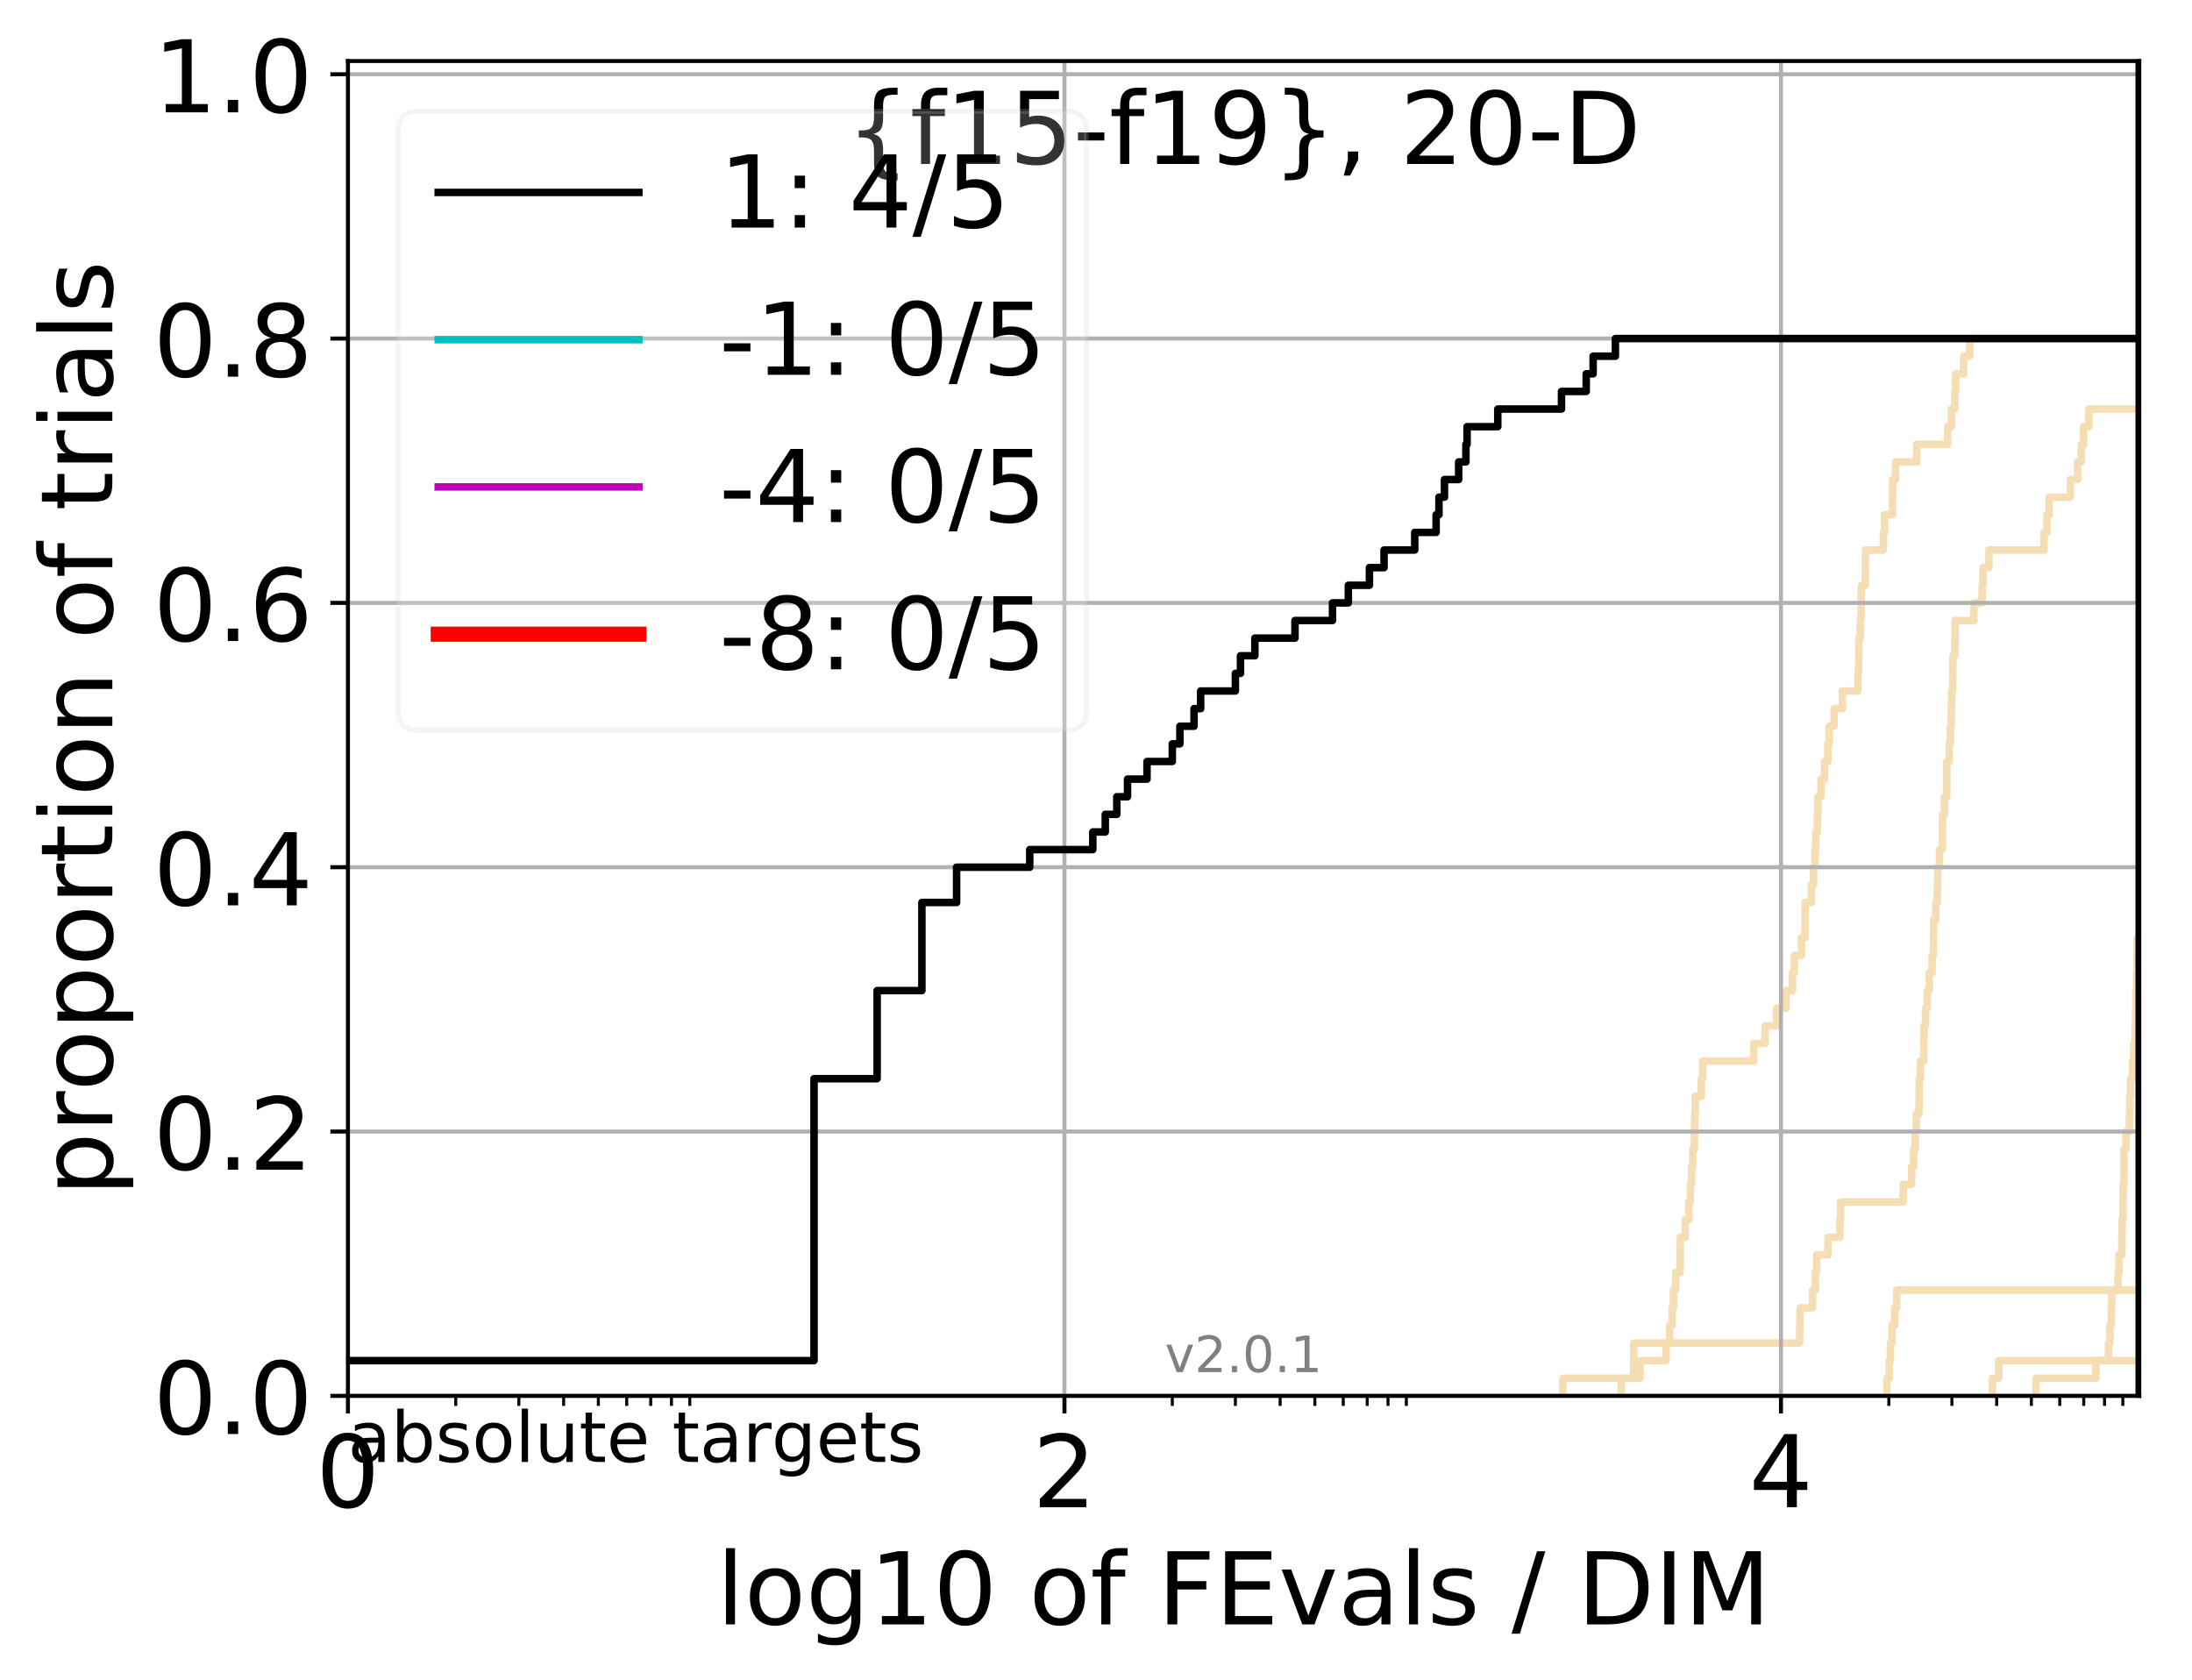 <?xml version="1.0" encoding="utf-8" standalone="no"?>
<!DOCTYPE svg PUBLIC "-//W3C//DTD SVG 1.1//EN"
  "http://www.w3.org/Graphics/SVG/1.1/DTD/svg11.dtd">
<!-- Created with matplotlib (http://matplotlib.org/) -->
<svg height="335pt" version="1.1" viewBox="0 0 437 335" width="437pt" xmlns="http://www.w3.org/2000/svg" xmlns:xlink="http://www.w3.org/1999/xlink">
 <defs>
  <style type="text/css">
*{stroke-linecap:butt;stroke-linejoin:round;}
  </style>
 </defs>
 <g id="figure_1">
  <g id="patch_1">
   <path d="M 0 335.188 
L 437.183 335.188 
L 437.183 0 
L 0 0 
z
" style="fill:#ffffff;"/>
  </g>
  <g id="axes_1">
   <g id="patch_2">
    <path d="M 69.362 278.276 
L 426.483 278.276 
L 426.483 12.164 
L 69.362 12.164 
z
" style="fill:#ffffff;"/>
   </g>
   <g id="line2d_1"/>
   <g id="line2d_2"/>
   <g id="line2d_3"/>
   <g id="line2d_4"/>
   <g id="line2d_5"/>
   <g id="line2d_6"/>
   <g id="line2d_7"/>
   <g id="line2d_8"/>
   <g id="line2d_9">
    <path clip-path="url(#p3aee6959fc)" d="M 311.565 278.276 
L 311.565 274.763 
L 326.975 274.763 
L 326.975 271.25 
L 332.164 271.25 
L 332.164 267.737 
L 332.86 267.737 
L 332.86 264.224 
L 333.361 264.224 
L 333.361 260.711 
L 333.616 260.711 
L 333.616 257.197 
L 334.063 257.197 
L 334.063 253.684 
L 334.96 253.684 
L 334.998 246.658 
L 335.956 246.658 
L 335.956 243.145 
L 336.702 243.145 
L 336.702 239.632 
L 336.98 239.632 
L 336.98 236.119 
L 337.221 236.119 
L 337.221 232.606 
L 337.468 232.606 
L 337.468 229.093 
L 337.803 229.093 
L 337.847 222.067 
L 337.962 222.067 
L 337.962 218.554 
L 339.172 218.554 
L 339.172 215.041 
L 339.435 215.041 
L 339.435 211.528 
L 349.64 211.528 
L 349.64 208.015 
L 351.879 208.015 
L 351.879 204.502 
L 354.187 204.502 
L 354.187 200.989 
L 356.033 200.989 
L 356.033 197.476 
L 357.339 197.476 
L 357.339 193.963 
L 357.728 193.963 
L 357.728 190.45 
L 359.136 190.45 
L 359.136 186.937 
L 359.854 186.937 
L 359.87 179.911 
L 361.104 179.911 
L 361.104 176.398 
L 361.539 176.398 
L 361.539 172.885 
L 361.861 172.885 
L 361.861 169.372 
L 361.995 169.372 
L 361.995 165.859 
L 362.308 165.859 
L 362.308 162.346 
L 362.425 162.346 
L 362.425 158.833 
L 363.043 158.833 
L 363.043 155.32 
L 363.728 155.32 
L 363.728 151.807 
L 364.396 151.807 
L 364.396 148.294 
L 364.683 148.294 
L 364.683 144.781 
L 365.642 144.781 
L 365.642 141.268 
L 367.288 141.268 
L 367.288 137.754 
L 370.39 137.754 
L 370.39 134.241 
L 370.523 134.241 
L 370.592 127.215 
L 370.861 127.215 
L 370.861 123.702 
L 371.005 123.702 
L 371.09 116.676 
L 371.882 116.676 
L 371.901 109.65 
L 375.47 109.65 
L 375.47 106.137 
L 375.712 106.137 
L 375.712 102.624 
L 377.264 102.624 
L 377.333 95.598 
L 377.886 95.598 
L 377.886 92.085 
L 382.144 92.085 
L 382.144 88.572 
L 388.263 88.572 
L 388.263 85.059 
L 389.039 85.059 
L 389.039 81.546 
L 389.703 81.546 
L 389.703 78.033 
L 389.872 78.033 
L 389.872 74.52 
L 391.468 74.52 
L 391.468 71.007 
L 392.695 71.007 
L 392.695 67.494 
L 438.183 67.494 
L 438.183 67.494 
" style="fill:none;stroke:#f5deb3;stroke-linecap:square;stroke-width:1.5;"/>
   </g>
   <g id="line2d_10"/>
   <g id="line2d_11"/>
   <g id="line2d_12"/>
   <g id="line2d_13"/>
   <g id="line2d_14"/>
   <g id="line2d_15"/>
   <g id="line2d_16"/>
   <g id="line2d_17"/>
   <g id="line2d_18"/>
   <g id="line2d_19"/>
   <g id="line2d_20"/>
   <g id="line2d_21"/>
   <g id="line2d_22"/>
   <g id="line2d_23"/>
   <g id="line2d_24">
    <path clip-path="url(#p3aee6959fc)" d="M 323.195 278.276 
L 323.195 274.763 
L 325.674 274.763 
L 325.706 267.737 
L 358.754 267.737 
L 358.859 260.711 
L 361.351 260.711 
L 361.351 257.197 
L 361.91 257.197 
L 361.91 253.684 
L 362.177 253.684 
L 362.177 250.171 
L 364.422 250.171 
L 364.422 246.658 
L 366.807 246.658 
L 366.807 243.145 
L 366.951 243.145 
L 366.951 239.632 
L 379.441 239.632 
L 379.441 236.119 
L 381.107 236.119 
L 381.107 232.606 
L 381.509 232.606 
L 381.509 229.093 
L 381.827 229.093 
L 381.827 225.58 
L 382.042 225.58 
L 382.042 222.067 
L 382.559 222.067 
L 382.629 215.041 
L 382.866 215.041 
L 382.866 211.528 
L 383.521 211.528 
L 383.589 204.502 
L 383.878 204.502 
L 383.878 200.989 
L 384.234 200.989 
L 384.234 197.476 
L 384.633 197.476 
L 384.633 193.963 
L 385.185 193.963 
L 385.185 190.45 
L 385.439 190.45 
L 385.47 183.424 
L 385.911 183.424 
L 385.911 179.911 
L 386.207 179.911 
L 386.315 172.885 
L 386.654 172.885 
L 386.654 169.372 
L 387.207 169.372 
L 387.276 162.346 
L 387.65 162.346 
L 387.65 158.833 
L 388.111 158.833 
L 388.118 151.807 
L 388.605 151.807 
L 388.605 148.294 
L 388.817 148.294 
L 388.817 144.781 
L 388.975 144.781 
L 389.082 137.754 
L 389.289 137.754 
L 389.355 130.728 
L 389.732 130.728 
L 389.773 123.702 
L 393.519 123.702 
L 393.519 120.189 
L 395.168 120.189 
L 395.168 116.676 
L 395.338 116.676 
L 395.338 113.163 
L 396.523 113.163 
L 396.523 109.65 
L 407.507 109.65 
L 407.507 106.137 
L 408.074 106.137 
L 408.074 102.624 
L 408.509 102.624 
L 408.509 99.111 
L 412.746 99.111 
L 412.746 95.598 
L 414.196 95.598 
L 414.196 92.085 
L 414.908 92.085 
L 414.908 88.572 
L 415.399 88.572 
L 415.399 85.059 
L 416.442 85.059 
L 416.442 81.546 
L 431.56 81.546 
L 431.56 78.033 
L 432.008 78.033 
L 432.008 74.52 
L 432.607 74.52 
L 432.607 71.007 
L 433.132 71.007 
L 433.132 67.494 
L 438.183 67.494 
L 438.183 67.494 
" style="fill:none;stroke:#f5deb3;stroke-linecap:square;stroke-width:1.5;"/>
   </g>
   <g id="line2d_25">
    <path clip-path="url(#p3aee6959fc)" d="M 376.191 278.276 
L 376.191 274.763 
L 376.648 274.763 
L 376.648 271.25 
L 376.874 271.25 
L 376.874 267.737 
L 377.182 267.737 
L 377.182 264.224 
L 377.712 264.224 
L 377.712 260.711 
L 378.125 260.711 
L 378.125 257.197 
L 378.125 257.197 
L 378.125 257.197 
L 426.483 257.197 
" style="fill:none;stroke:#f5deb3;stroke-linecap:square;stroke-width:1.5;"/>
   </g>
   <g id="line2d_26">
    <path clip-path="url(#p3aee6959fc)" d="M 405.904 278.276 
L 405.904 274.763 
L 417.823 274.763 
L 417.823 271.25 
L 417.823 271.25 
L 417.823 271.25 
L 426.483 271.25 
" style="fill:none;stroke:#f5deb3;stroke-linecap:square;stroke-width:1.5;"/>
   </g>
   <g id="line2d_27"/>
   <g id="line2d_28">
    <path clip-path="url(#p3aee6959fc)" d="M 397.215 278.276 
L 397.215 274.763 
L 398.477 274.763 
L 398.477 271.25 
L 420.353 271.25 
L 420.353 267.737 
L 420.625 267.737 
L 420.625 264.224 
L 420.909 264.224 
L 420.909 260.711 
L 420.997 260.711 
L 420.997 257.197 
L 422.263 257.197 
L 422.263 253.684 
L 422.437 253.684 
L 422.437 250.171 
L 422.997 250.171 
L 422.997 246.658 
L 423.063 246.658 
L 423.063 243.145 
L 423.234 243.145 
L 423.234 239.632 
L 423.27 239.632 
L 423.27 236.119 
L 423.442 236.119 
L 423.442 232.606 
L 423.444 232.606 
L 423.444 229.093 
L 423.842 229.093 
L 423.842 225.58 
L 424.513 225.58 
L 424.513 222.067 
L 424.591 222.067 
L 424.591 218.554 
L 424.726 218.554 
L 424.726 215.041 
L 425.151 215.041 
L 425.151 211.528 
L 425.391 211.528 
L 425.391 208.015 
L 425.695 208.015 
L 425.695 204.502 
L 425.757 204.502 
L 425.757 200.989 
L 425.79 200.989 
L 425.79 197.476 
L 425.944 197.476 
L 425.944 193.963 
L 426.031 193.963 
L 426.031 190.45 
L 426.08 190.45 
L 426.08 186.937 
L 426.516 186.937 
L 426.516 183.424 
L 426.665 183.424 
L 426.665 179.911 
L 426.789 179.911 
L 426.789 176.398 
L 426.927 176.398 
L 426.927 172.885 
L 427.451 172.885 
L 427.451 169.372 
L 427.472 169.372 
L 427.472 165.859 
L 429.042 165.859 
L 429.042 162.346 
L 429.277 162.346 
L 429.277 158.833 
L 429.556 158.833 
L 429.556 155.32 
L 430.145 155.32 
L 430.145 151.807 
L 430.347 151.807 
L 430.347 148.294 
L 430.463 148.294 
L 430.463 144.781 
L 430.576 144.781 
L 430.576 141.268 
L 430.823 141.268 
L 430.823 137.754 
L 431.709 137.754 
L 431.709 134.241 
L 432.359 134.241 
L 432.359 130.728 
L 432.704 130.728 
L 432.704 127.215 
L 436.787 127.215 
L 436.787 123.702 
L 438.183 123.702 
" style="fill:none;stroke:#f5deb3;stroke-linecap:square;stroke-width:1.5;"/>
   </g>
   <g id="line2d_29"/>
   <g id="line2d_30"/>
   <g id="matplotlib.axis_1">
    <g id="xtick_1">
     <g id="line2d_31">
      <path clip-path="url(#p3aee6959fc)" d="M 69.362 278.276 
L 69.362 12.164 
" style="fill:none;stroke:#b0b0b0;stroke-linecap:square;stroke-width:0.8;"/>
     </g>
     <g id="line2d_32">
      <defs>
       <path d="M 0 0 
L 0 3.5 
" id="mde5d998c0d" style="stroke:#000000;stroke-width:0.8;"/>
      </defs>
      <g>
       <use style="stroke:#000000;stroke-width:0.8;" x="69.362" xlink:href="#mde5d998c0d" y="278.276"/>
      </g>
     </g>
     <g id="text_1">
      <!-- 0 -->
      <defs>
       <path d="M 31.781 66.406 
Q 24.172 66.406 20.328 58.906 
Q 16.5 51.422 16.5 36.375 
Q 16.5 21.391 20.328 13.891 
Q 24.172 6.391 31.781 6.391 
Q 39.453 6.391 43.281 13.891 
Q 47.125 21.391 47.125 36.375 
Q 47.125 51.422 43.281 58.906 
Q 39.453 66.406 31.781 66.406 
M 31.781 74.219 
Q 44.047 74.219 50.516 64.516 
Q 56.984 54.828 56.984 36.375 
Q 56.984 17.969 50.516 8.266 
Q 44.047 -1.422 31.781 -1.422 
Q 19.531 -1.422 13.062 8.266 
Q 6.594 17.969 6.594 36.375 
Q 6.594 54.828 13.062 64.516 
Q 19.531 74.219 31.781 74.219 
" id="DejaVuSans-30"/>
      </defs>
      <g transform="translate(63 300.473)scale(0.2 -0.2)">
       <use xlink:href="#DejaVuSans-30"/>
      </g>
     </g>
    </g>
    <g id="xtick_2">
     <g id="line2d_33">
      <path clip-path="url(#p3aee6959fc)" d="M 212.21 278.276 
L 212.21 12.164 
" style="fill:none;stroke:#b0b0b0;stroke-linecap:square;stroke-width:0.8;"/>
     </g>
     <g id="line2d_34">
      <g>
       <use style="stroke:#000000;stroke-width:0.8;" x="212.21" xlink:href="#mde5d998c0d" y="278.276"/>
      </g>
     </g>
     <g id="text_2">
      <!-- 2 -->
      <defs>
       <path d="M 19.188 8.297 
L 53.609 8.297 
L 53.609 0 
L 7.328 0 
L 7.328 8.297 
Q 12.938 14.109 22.625 23.891 
Q 32.328 33.688 34.812 36.531 
Q 39.547 41.844 41.422 45.531 
Q 43.312 49.219 43.312 52.781 
Q 43.312 58.594 39.234 62.25 
Q 35.156 65.922 28.609 65.922 
Q 23.969 65.922 18.812 64.312 
Q 13.672 62.703 7.812 59.422 
L 7.812 69.391 
Q 13.766 71.781 18.938 73 
Q 24.125 74.219 28.422 74.219 
Q 39.75 74.219 46.484 68.547 
Q 53.219 62.891 53.219 53.422 
Q 53.219 48.922 51.531 44.891 
Q 49.859 40.875 45.406 35.406 
Q 44.188 33.984 37.641 27.219 
Q 31.109 20.453 19.188 8.297 
" id="DejaVuSans-32"/>
      </defs>
      <g transform="translate(205.848 300.473)scale(0.2 -0.2)">
       <use xlink:href="#DejaVuSans-32"/>
      </g>
     </g>
    </g>
    <g id="xtick_3">
     <g id="line2d_35">
      <path clip-path="url(#p3aee6959fc)" d="M 355.058 278.276 
L 355.058 12.164 
" style="fill:none;stroke:#b0b0b0;stroke-linecap:square;stroke-width:0.8;"/>
     </g>
     <g id="line2d_36">
      <g>
       <use style="stroke:#000000;stroke-width:0.8;" x="355.058" xlink:href="#mde5d998c0d" y="278.276"/>
      </g>
     </g>
     <g id="text_3">
      <!-- 4 -->
      <defs>
       <path d="M 37.797 64.312 
L 12.891 25.391 
L 37.797 25.391 
z
M 35.203 72.906 
L 47.609 72.906 
L 47.609 25.391 
L 58.016 25.391 
L 58.016 17.188 
L 47.609 17.188 
L 47.609 0 
L 37.797 0 
L 37.797 17.188 
L 4.891 17.188 
L 4.891 26.703 
z
" id="DejaVuSans-34"/>
      </defs>
      <g transform="translate(348.696 300.473)scale(0.2 -0.2)">
       <use xlink:href="#DejaVuSans-34"/>
      </g>
     </g>
    </g>
    <g id="xtick_4">
     <g id="line2d_37">
      <defs>
       <path d="M 0 0 
L 0 2 
" id="m5539d0b23d" style="stroke:#000000;stroke-width:0.6;"/>
      </defs>
      <g>
       <use style="stroke:#000000;stroke-width:0.6;" x="90.863" xlink:href="#m5539d0b23d" y="278.276"/>
      </g>
     </g>
    </g>
    <g id="xtick_5">
     <g id="line2d_38">
      <g>
       <use style="stroke:#000000;stroke-width:0.6;" x="103.44" xlink:href="#m5539d0b23d" y="278.276"/>
      </g>
     </g>
    </g>
    <g id="xtick_6">
     <g id="line2d_39">
      <g>
       <use style="stroke:#000000;stroke-width:0.6;" x="112.364" xlink:href="#m5539d0b23d" y="278.276"/>
      </g>
     </g>
    </g>
    <g id="xtick_7">
     <g id="line2d_40">
      <g>
       <use style="stroke:#000000;stroke-width:0.6;" x="119.286" xlink:href="#m5539d0b23d" y="278.276"/>
      </g>
     </g>
    </g>
    <g id="xtick_8">
     <g id="line2d_41">
      <g>
       <use style="stroke:#000000;stroke-width:0.6;" x="124.941" xlink:href="#m5539d0b23d" y="278.276"/>
      </g>
     </g>
    </g>
    <g id="xtick_9">
     <g id="line2d_42">
      <g>
       <use style="stroke:#000000;stroke-width:0.6;" x="129.723" xlink:href="#m5539d0b23d" y="278.276"/>
      </g>
     </g>
    </g>
    <g id="xtick_10">
     <g id="line2d_43">
      <g>
       <use style="stroke:#000000;stroke-width:0.6;" x="133.865" xlink:href="#m5539d0b23d" y="278.276"/>
      </g>
     </g>
    </g>
    <g id="xtick_11">
     <g id="line2d_44">
      <g>
       <use style="stroke:#000000;stroke-width:0.6;" x="137.518" xlink:href="#m5539d0b23d" y="278.276"/>
      </g>
     </g>
    </g>
    <g id="xtick_12">
     <g id="line2d_45">
      <g>
       <use style="stroke:#000000;stroke-width:0.6;" x="233.711" xlink:href="#m5539d0b23d" y="278.276"/>
      </g>
     </g>
    </g>
    <g id="xtick_13">
     <g id="line2d_46">
      <g>
       <use style="stroke:#000000;stroke-width:0.6;" x="246.288" xlink:href="#m5539d0b23d" y="278.276"/>
      </g>
     </g>
    </g>
    <g id="xtick_14">
     <g id="line2d_47">
      <g>
       <use style="stroke:#000000;stroke-width:0.6;" x="255.212" xlink:href="#m5539d0b23d" y="278.276"/>
      </g>
     </g>
    </g>
    <g id="xtick_15">
     <g id="line2d_48">
      <g>
       <use style="stroke:#000000;stroke-width:0.6;" x="262.134" xlink:href="#m5539d0b23d" y="278.276"/>
      </g>
     </g>
    </g>
    <g id="xtick_16">
     <g id="line2d_49">
      <g>
       <use style="stroke:#000000;stroke-width:0.6;" x="267.789" xlink:href="#m5539d0b23d" y="278.276"/>
      </g>
     </g>
    </g>
    <g id="xtick_17">
     <g id="line2d_50">
      <g>
       <use style="stroke:#000000;stroke-width:0.6;" x="272.571" xlink:href="#m5539d0b23d" y="278.276"/>
      </g>
     </g>
    </g>
    <g id="xtick_18">
     <g id="line2d_51">
      <g>
       <use style="stroke:#000000;stroke-width:0.6;" x="276.713" xlink:href="#m5539d0b23d" y="278.276"/>
      </g>
     </g>
    </g>
    <g id="xtick_19">
     <g id="line2d_52">
      <g>
       <use style="stroke:#000000;stroke-width:0.6;" x="280.366" xlink:href="#m5539d0b23d" y="278.276"/>
      </g>
     </g>
    </g>
    <g id="xtick_20">
     <g id="line2d_53">
      <g>
       <use style="stroke:#000000;stroke-width:0.6;" x="376.559" xlink:href="#m5539d0b23d" y="278.276"/>
      </g>
     </g>
    </g>
    <g id="xtick_21">
     <g id="line2d_54">
      <g>
       <use style="stroke:#000000;stroke-width:0.6;" x="389.136" xlink:href="#m5539d0b23d" y="278.276"/>
      </g>
     </g>
    </g>
    <g id="xtick_22">
     <g id="line2d_55">
      <g>
       <use style="stroke:#000000;stroke-width:0.6;" x="398.06" xlink:href="#m5539d0b23d" y="278.276"/>
      </g>
     </g>
    </g>
    <g id="xtick_23">
     <g id="line2d_56">
      <g>
       <use style="stroke:#000000;stroke-width:0.6;" x="404.982" xlink:href="#m5539d0b23d" y="278.276"/>
      </g>
     </g>
    </g>
    <g id="xtick_24">
     <g id="line2d_57">
      <g>
       <use style="stroke:#000000;stroke-width:0.6;" x="410.637" xlink:href="#m5539d0b23d" y="278.276"/>
      </g>
     </g>
    </g>
    <g id="xtick_25">
     <g id="line2d_58">
      <g>
       <use style="stroke:#000000;stroke-width:0.6;" x="415.419" xlink:href="#m5539d0b23d" y="278.276"/>
      </g>
     </g>
    </g>
    <g id="xtick_26">
     <g id="line2d_59">
      <g>
       <use style="stroke:#000000;stroke-width:0.6;" x="419.561" xlink:href="#m5539d0b23d" y="278.276"/>
      </g>
     </g>
    </g>
    <g id="xtick_27">
     <g id="line2d_60">
      <g>
       <use style="stroke:#000000;stroke-width:0.6;" x="423.214" xlink:href="#m5539d0b23d" y="278.276"/>
      </g>
     </g>
    </g>
    <g id="text_4">
     <!-- log10 of FEvals / DIM -->
     <defs>
      <path d="M 9.422 75.984 
L 18.406 75.984 
L 18.406 0 
L 9.422 0 
z
" id="DejaVuSans-6c"/>
      <path d="M 30.609 48.391 
Q 23.391 48.391 19.188 42.75 
Q 14.984 37.109 14.984 27.297 
Q 14.984 17.484 19.156 11.844 
Q 23.344 6.203 30.609 6.203 
Q 37.797 6.203 41.984 11.859 
Q 46.188 17.531 46.188 27.297 
Q 46.188 37.016 41.984 42.703 
Q 37.797 48.391 30.609 48.391 
M 30.609 56 
Q 42.328 56 49.016 48.375 
Q 55.719 40.766 55.719 27.297 
Q 55.719 13.875 49.016 6.219 
Q 42.328 -1.422 30.609 -1.422 
Q 18.844 -1.422 12.172 6.219 
Q 5.516 13.875 5.516 27.297 
Q 5.516 40.766 12.172 48.375 
Q 18.844 56 30.609 56 
" id="DejaVuSans-6f"/>
      <path d="M 45.406 27.984 
Q 45.406 37.75 41.375 43.109 
Q 37.359 48.484 30.078 48.484 
Q 22.859 48.484 18.828 43.109 
Q 14.797 37.75 14.797 27.984 
Q 14.797 18.266 18.828 12.891 
Q 22.859 7.516 30.078 7.516 
Q 37.359 7.516 41.375 12.891 
Q 45.406 18.266 45.406 27.984 
M 54.391 6.781 
Q 54.391 -7.172 48.188 -13.984 
Q 42 -20.797 29.203 -20.797 
Q 24.469 -20.797 20.266 -20.094 
Q 16.062 -19.391 12.109 -17.922 
L 12.109 -9.188 
Q 16.062 -11.328 19.922 -12.344 
Q 23.781 -13.375 27.781 -13.375 
Q 36.625 -13.375 41.016 -8.766 
Q 45.406 -4.156 45.406 5.172 
L 45.406 9.625 
Q 42.625 4.781 38.281 2.391 
Q 33.938 0 27.875 0 
Q 17.828 0 11.672 7.656 
Q 5.516 15.328 5.516 27.984 
Q 5.516 40.672 11.672 48.328 
Q 17.828 56 27.875 56 
Q 33.938 56 38.281 53.609 
Q 42.625 51.219 45.406 46.391 
L 45.406 54.688 
L 54.391 54.688 
z
" id="DejaVuSans-67"/>
      <path d="M 12.406 8.297 
L 28.516 8.297 
L 28.516 63.922 
L 10.984 60.406 
L 10.984 69.391 
L 28.422 72.906 
L 38.281 72.906 
L 38.281 8.297 
L 54.391 8.297 
L 54.391 0 
L 12.406 0 
z
" id="DejaVuSans-31"/>
      <path id="DejaVuSans-20"/>
      <path d="M 37.109 75.984 
L 37.109 68.5 
L 28.516 68.5 
Q 23.688 68.5 21.797 66.547 
Q 19.922 64.594 19.922 59.516 
L 19.922 54.688 
L 34.719 54.688 
L 34.719 47.703 
L 19.922 47.703 
L 19.922 0 
L 10.891 0 
L 10.891 47.703 
L 2.297 47.703 
L 2.297 54.688 
L 10.891 54.688 
L 10.891 58.5 
Q 10.891 67.625 15.141 71.797 
Q 19.391 75.984 28.609 75.984 
z
" id="DejaVuSans-66"/>
      <path d="M 9.812 72.906 
L 51.703 72.906 
L 51.703 64.594 
L 19.672 64.594 
L 19.672 43.109 
L 48.578 43.109 
L 48.578 34.812 
L 19.672 34.812 
L 19.672 0 
L 9.812 0 
z
" id="DejaVuSans-46"/>
      <path d="M 9.812 72.906 
L 55.906 72.906 
L 55.906 64.594 
L 19.672 64.594 
L 19.672 43.016 
L 54.391 43.016 
L 54.391 34.719 
L 19.672 34.719 
L 19.672 8.297 
L 56.781 8.297 
L 56.781 0 
L 9.812 0 
z
" id="DejaVuSans-45"/>
      <path d="M 2.984 54.688 
L 12.5 54.688 
L 29.594 8.797 
L 46.688 54.688 
L 56.203 54.688 
L 35.688 0 
L 23.484 0 
z
" id="DejaVuSans-76"/>
      <path d="M 34.281 27.484 
Q 23.391 27.484 19.188 25 
Q 14.984 22.516 14.984 16.5 
Q 14.984 11.719 18.141 8.906 
Q 21.297 6.109 26.703 6.109 
Q 34.188 6.109 38.703 11.406 
Q 43.219 16.703 43.219 25.484 
L 43.219 27.484 
z
M 52.203 31.203 
L 52.203 0 
L 43.219 0 
L 43.219 8.297 
Q 40.141 3.328 35.547 0.953 
Q 30.953 -1.422 24.312 -1.422 
Q 15.922 -1.422 10.953 3.297 
Q 6 8.016 6 15.922 
Q 6 25.141 12.172 29.828 
Q 18.359 34.516 30.609 34.516 
L 43.219 34.516 
L 43.219 35.406 
Q 43.219 41.609 39.141 45 
Q 35.062 48.391 27.688 48.391 
Q 23 48.391 18.547 47.266 
Q 14.109 46.141 10.016 43.891 
L 10.016 52.203 
Q 14.938 54.109 19.578 55.047 
Q 24.219 56 28.609 56 
Q 40.484 56 46.344 49.844 
Q 52.203 43.703 52.203 31.203 
" id="DejaVuSans-61"/>
      <path d="M 44.281 53.078 
L 44.281 44.578 
Q 40.484 46.531 36.375 47.5 
Q 32.281 48.484 27.875 48.484 
Q 21.188 48.484 17.844 46.438 
Q 14.5 44.391 14.5 40.281 
Q 14.5 37.156 16.891 35.375 
Q 19.281 33.594 26.516 31.984 
L 29.594 31.297 
Q 39.156 29.25 43.188 25.516 
Q 47.219 21.781 47.219 15.094 
Q 47.219 7.469 41.188 3.016 
Q 35.156 -1.422 24.609 -1.422 
Q 20.219 -1.422 15.453 -0.562 
Q 10.688 0.297 5.422 2 
L 5.422 11.281 
Q 10.406 8.688 15.234 7.391 
Q 20.062 6.109 24.812 6.109 
Q 31.156 6.109 34.562 8.281 
Q 37.984 10.453 37.984 14.406 
Q 37.984 18.062 35.516 20.016 
Q 33.062 21.969 24.703 23.781 
L 21.578 24.516 
Q 13.234 26.266 9.516 29.906 
Q 5.812 33.547 5.812 39.891 
Q 5.812 47.609 11.281 51.797 
Q 16.75 56 26.812 56 
Q 31.781 56 36.172 55.266 
Q 40.578 54.547 44.281 53.078 
" id="DejaVuSans-73"/>
      <path d="M 25.391 72.906 
L 33.688 72.906 
L 8.297 -9.281 
L 0 -9.281 
z
" id="DejaVuSans-2f"/>
      <path d="M 19.672 64.797 
L 19.672 8.109 
L 31.594 8.109 
Q 46.688 8.109 53.688 14.938 
Q 60.688 21.781 60.688 36.531 
Q 60.688 51.172 53.688 57.984 
Q 46.688 64.797 31.594 64.797 
z
M 9.812 72.906 
L 30.078 72.906 
Q 51.266 72.906 61.172 64.094 
Q 71.094 55.281 71.094 36.531 
Q 71.094 17.672 61.125 8.828 
Q 51.172 0 30.078 0 
L 9.812 0 
z
" id="DejaVuSans-44"/>
      <path d="M 9.812 72.906 
L 19.672 72.906 
L 19.672 0 
L 9.812 0 
z
" id="DejaVuSans-49"/>
      <path d="M 9.812 72.906 
L 24.516 72.906 
L 43.109 23.297 
L 61.812 72.906 
L 76.516 72.906 
L 76.516 0 
L 66.891 0 
L 66.891 64.016 
L 48.094 14.016 
L 38.188 14.016 
L 19.391 64.016 
L 19.391 0 
L 9.812 0 
z
" id="DejaVuSans-4d"/>
     </defs>
     <g transform="translate(142.849 323.829)scale(0.2 -0.2)">
      <use xlink:href="#DejaVuSans-6c"/>
      <use x="27.783" xlink:href="#DejaVuSans-6f"/>
      <use x="88.965" xlink:href="#DejaVuSans-67"/>
      <use x="152.441" xlink:href="#DejaVuSans-31"/>
      <use x="216.064" xlink:href="#DejaVuSans-30"/>
      <use x="279.688" xlink:href="#DejaVuSans-20"/>
      <use x="311.475" xlink:href="#DejaVuSans-6f"/>
      <use x="372.656" xlink:href="#DejaVuSans-66"/>
      <use x="407.861" xlink:href="#DejaVuSans-20"/>
      <use x="439.648" xlink:href="#DejaVuSans-46"/>
      <use x="497.168" xlink:href="#DejaVuSans-45"/>
      <use x="560.352" xlink:href="#DejaVuSans-76"/>
      <use x="619.531" xlink:href="#DejaVuSans-61"/>
      <use x="680.811" xlink:href="#DejaVuSans-6c"/>
      <use x="708.594" xlink:href="#DejaVuSans-73"/>
      <use x="760.693" xlink:href="#DejaVuSans-20"/>
      <use x="792.48" xlink:href="#DejaVuSans-2f"/>
      <use x="826.172" xlink:href="#DejaVuSans-20"/>
      <use x="857.959" xlink:href="#DejaVuSans-44"/>
      <use x="934.961" xlink:href="#DejaVuSans-49"/>
      <use x="964.453" xlink:href="#DejaVuSans-4d"/>
     </g>
    </g>
   </g>
   <g id="matplotlib.axis_2">
    <g id="ytick_1">
     <g id="line2d_61">
      <path clip-path="url(#p3aee6959fc)" d="M 69.362 278.276 
L 426.483 278.276 
" style="fill:none;stroke:#b0b0b0;stroke-linecap:square;stroke-width:0.8;"/>
     </g>
     <g id="line2d_62">
      <defs>
       <path d="M 0 0 
L -3.5 0 
" id="m7c3c12f9dc" style="stroke:#000000;stroke-width:0.8;"/>
      </defs>
      <g>
       <use style="stroke:#000000;stroke-width:0.8;" x="69.362" xlink:href="#m7c3c12f9dc" y="278.276"/>
      </g>
     </g>
     <g id="text_5">
      <!-- 0.0 -->
      <defs>
       <path d="M 10.688 12.406 
L 21 12.406 
L 21 0 
L 10.688 0 
z
" id="DejaVuSans-2e"/>
      </defs>
      <g transform="translate(30.556 285.874)scale(0.2 -0.2)">
       <use xlink:href="#DejaVuSans-30"/>
       <use x="63.623" xlink:href="#DejaVuSans-2e"/>
       <use x="95.41" xlink:href="#DejaVuSans-30"/>
      </g>
     </g>
    </g>
    <g id="ytick_2">
     <g id="line2d_63">
      <path clip-path="url(#p3aee6959fc)" d="M 69.362 225.58 
L 426.483 225.58 
" style="fill:none;stroke:#b0b0b0;stroke-linecap:square;stroke-width:0.8;"/>
     </g>
     <g id="line2d_64">
      <g>
       <use style="stroke:#000000;stroke-width:0.8;" x="69.362" xlink:href="#m7c3c12f9dc" y="225.58"/>
      </g>
     </g>
     <g id="text_6">
      <!-- 0.2 -->
      <g transform="translate(30.556 233.179)scale(0.2 -0.2)">
       <use xlink:href="#DejaVuSans-30"/>
       <use x="63.623" xlink:href="#DejaVuSans-2e"/>
       <use x="95.41" xlink:href="#DejaVuSans-32"/>
      </g>
     </g>
    </g>
    <g id="ytick_3">
     <g id="line2d_65">
      <path clip-path="url(#p3aee6959fc)" d="M 69.362 172.885 
L 426.483 172.885 
" style="fill:none;stroke:#b0b0b0;stroke-linecap:square;stroke-width:0.8;"/>
     </g>
     <g id="line2d_66">
      <g>
       <use style="stroke:#000000;stroke-width:0.8;" x="69.362" xlink:href="#m7c3c12f9dc" y="172.885"/>
      </g>
     </g>
     <g id="text_7">
      <!-- 0.4 -->
      <g transform="translate(30.556 180.483)scale(0.2 -0.2)">
       <use xlink:href="#DejaVuSans-30"/>
       <use x="63.623" xlink:href="#DejaVuSans-2e"/>
       <use x="95.41" xlink:href="#DejaVuSans-34"/>
      </g>
     </g>
    </g>
    <g id="ytick_4">
     <g id="line2d_67">
      <path clip-path="url(#p3aee6959fc)" d="M 69.362 120.189 
L 426.483 120.189 
" style="fill:none;stroke:#b0b0b0;stroke-linecap:square;stroke-width:0.8;"/>
     </g>
     <g id="line2d_68">
      <g>
       <use style="stroke:#000000;stroke-width:0.8;" x="69.362" xlink:href="#m7c3c12f9dc" y="120.189"/>
      </g>
     </g>
     <g id="text_8">
      <!-- 0.6 -->
      <defs>
       <path d="M 33.016 40.375 
Q 26.375 40.375 22.484 35.828 
Q 18.609 31.297 18.609 23.391 
Q 18.609 15.531 22.484 10.953 
Q 26.375 6.391 33.016 6.391 
Q 39.656 6.391 43.531 10.953 
Q 47.406 15.531 47.406 23.391 
Q 47.406 31.297 43.531 35.828 
Q 39.656 40.375 33.016 40.375 
M 52.594 71.297 
L 52.594 62.312 
Q 48.875 64.062 45.094 64.984 
Q 41.312 65.922 37.594 65.922 
Q 27.828 65.922 22.672 59.328 
Q 17.531 52.734 16.797 39.406 
Q 19.672 43.656 24.016 45.922 
Q 28.375 48.188 33.594 48.188 
Q 44.578 48.188 50.953 41.516 
Q 57.328 34.859 57.328 23.391 
Q 57.328 12.156 50.688 5.359 
Q 44.047 -1.422 33.016 -1.422 
Q 20.359 -1.422 13.672 8.266 
Q 6.984 17.969 6.984 36.375 
Q 6.984 53.656 15.188 63.938 
Q 23.391 74.219 37.203 74.219 
Q 40.922 74.219 44.703 73.484 
Q 48.484 72.75 52.594 71.297 
" id="DejaVuSans-36"/>
      </defs>
      <g transform="translate(30.556 127.788)scale(0.2 -0.2)">
       <use xlink:href="#DejaVuSans-30"/>
       <use x="63.623" xlink:href="#DejaVuSans-2e"/>
       <use x="95.41" xlink:href="#DejaVuSans-36"/>
      </g>
     </g>
    </g>
    <g id="ytick_5">
     <g id="line2d_69">
      <path clip-path="url(#p3aee6959fc)" d="M 69.362 67.494 
L 426.483 67.494 
" style="fill:none;stroke:#b0b0b0;stroke-linecap:square;stroke-width:0.8;"/>
     </g>
     <g id="line2d_70">
      <g>
       <use style="stroke:#000000;stroke-width:0.8;" x="69.362" xlink:href="#m7c3c12f9dc" y="67.494"/>
      </g>
     </g>
     <g id="text_9">
      <!-- 0.8 -->
      <defs>
       <path d="M 31.781 34.625 
Q 24.75 34.625 20.719 30.859 
Q 16.703 27.094 16.703 20.516 
Q 16.703 13.922 20.719 10.156 
Q 24.75 6.391 31.781 6.391 
Q 38.812 6.391 42.859 10.172 
Q 46.922 13.969 46.922 20.516 
Q 46.922 27.094 42.891 30.859 
Q 38.875 34.625 31.781 34.625 
M 21.922 38.812 
Q 15.578 40.375 12.031 44.719 
Q 8.5 49.078 8.5 55.328 
Q 8.5 64.062 14.719 69.141 
Q 20.953 74.219 31.781 74.219 
Q 42.672 74.219 48.875 69.141 
Q 55.078 64.062 55.078 55.328 
Q 55.078 49.078 51.531 44.719 
Q 48 40.375 41.703 38.812 
Q 48.828 37.156 52.797 32.312 
Q 56.781 27.484 56.781 20.516 
Q 56.781 9.906 50.312 4.234 
Q 43.844 -1.422 31.781 -1.422 
Q 19.734 -1.422 13.25 4.234 
Q 6.781 9.906 6.781 20.516 
Q 6.781 27.484 10.781 32.312 
Q 14.797 37.156 21.922 38.812 
M 18.312 54.391 
Q 18.312 48.734 21.844 45.562 
Q 25.391 42.391 31.781 42.391 
Q 38.141 42.391 41.719 45.562 
Q 45.312 48.734 45.312 54.391 
Q 45.312 60.062 41.719 63.234 
Q 38.141 66.406 31.781 66.406 
Q 25.391 66.406 21.844 63.234 
Q 18.312 60.062 18.312 54.391 
" id="DejaVuSans-38"/>
      </defs>
      <g transform="translate(30.556 75.092)scale(0.2 -0.2)">
       <use xlink:href="#DejaVuSans-30"/>
       <use x="63.623" xlink:href="#DejaVuSans-2e"/>
       <use x="95.41" xlink:href="#DejaVuSans-38"/>
      </g>
     </g>
    </g>
    <g id="ytick_6">
     <g id="line2d_71">
      <path clip-path="url(#p3aee6959fc)" d="M 69.362 14.798 
L 426.483 14.798 
" style="fill:none;stroke:#b0b0b0;stroke-linecap:square;stroke-width:0.8;"/>
     </g>
     <g id="line2d_72">
      <g>
       <use style="stroke:#000000;stroke-width:0.8;" x="69.362" xlink:href="#m7c3c12f9dc" y="14.798"/>
      </g>
     </g>
     <g id="text_10">
      <!-- 1.0 -->
      <g transform="translate(30.556 22.397)scale(0.2 -0.2)">
       <use xlink:href="#DejaVuSans-31"/>
       <use x="63.623" xlink:href="#DejaVuSans-2e"/>
       <use x="95.41" xlink:href="#DejaVuSans-30"/>
      </g>
     </g>
    </g>
    <g id="text_11">
     <!-- proportion of trials -->
     <defs>
      <path d="M 18.109 8.203 
L 18.109 -20.797 
L 9.078 -20.797 
L 9.078 54.688 
L 18.109 54.688 
L 18.109 46.391 
Q 20.953 51.266 25.266 53.625 
Q 29.594 56 35.594 56 
Q 45.562 56 51.781 48.094 
Q 58.016 40.188 58.016 27.297 
Q 58.016 14.406 51.781 6.484 
Q 45.562 -1.422 35.594 -1.422 
Q 29.594 -1.422 25.266 0.953 
Q 20.953 3.328 18.109 8.203 
M 48.688 27.297 
Q 48.688 37.203 44.609 42.844 
Q 40.531 48.484 33.406 48.484 
Q 26.266 48.484 22.188 42.844 
Q 18.109 37.203 18.109 27.297 
Q 18.109 17.391 22.188 11.75 
Q 26.266 6.109 33.406 6.109 
Q 40.531 6.109 44.609 11.75 
Q 48.688 17.391 48.688 27.297 
" id="DejaVuSans-70"/>
      <path d="M 41.109 46.297 
Q 39.594 47.172 37.812 47.578 
Q 36.031 48 33.891 48 
Q 26.266 48 22.188 43.047 
Q 18.109 38.094 18.109 28.812 
L 18.109 0 
L 9.078 0 
L 9.078 54.688 
L 18.109 54.688 
L 18.109 46.188 
Q 20.953 51.172 25.484 53.578 
Q 30.031 56 36.531 56 
Q 37.453 56 38.578 55.875 
Q 39.703 55.766 41.062 55.516 
z
" id="DejaVuSans-72"/>
      <path d="M 18.312 70.219 
L 18.312 54.688 
L 36.812 54.688 
L 36.812 47.703 
L 18.312 47.703 
L 18.312 18.016 
Q 18.312 11.328 20.141 9.422 
Q 21.969 7.516 27.594 7.516 
L 36.812 7.516 
L 36.812 0 
L 27.594 0 
Q 17.188 0 13.234 3.875 
Q 9.281 7.766 9.281 18.016 
L 9.281 47.703 
L 2.688 47.703 
L 2.688 54.688 
L 9.281 54.688 
L 9.281 70.219 
z
" id="DejaVuSans-74"/>
      <path d="M 9.422 54.688 
L 18.406 54.688 
L 18.406 0 
L 9.422 0 
z
M 9.422 75.984 
L 18.406 75.984 
L 18.406 64.594 
L 9.422 64.594 
z
" id="DejaVuSans-69"/>
      <path d="M 54.891 33.016 
L 54.891 0 
L 45.906 0 
L 45.906 32.719 
Q 45.906 40.484 42.875 44.328 
Q 39.844 48.188 33.797 48.188 
Q 26.516 48.188 22.312 43.547 
Q 18.109 38.922 18.109 30.906 
L 18.109 0 
L 9.078 0 
L 9.078 54.688 
L 18.109 54.688 
L 18.109 46.188 
Q 21.344 51.125 25.703 53.562 
Q 30.078 56 35.797 56 
Q 45.219 56 50.047 50.172 
Q 54.891 44.344 54.891 33.016 
" id="DejaVuSans-6e"/>
     </defs>
     <g transform="translate(22.397 238.448)rotate(-90)scale(0.2 -0.2)">
      <use xlink:href="#DejaVuSans-70"/>
      <use x="63.477" xlink:href="#DejaVuSans-72"/>
      <use x="104.559" xlink:href="#DejaVuSans-6f"/>
      <use x="165.74" xlink:href="#DejaVuSans-70"/>
      <use x="229.217" xlink:href="#DejaVuSans-6f"/>
      <use x="290.398" xlink:href="#DejaVuSans-72"/>
      <use x="331.512" xlink:href="#DejaVuSans-74"/>
      <use x="370.721" xlink:href="#DejaVuSans-69"/>
      <use x="398.504" xlink:href="#DejaVuSans-6f"/>
      <use x="459.686" xlink:href="#DejaVuSans-6e"/>
      <use x="523.064" xlink:href="#DejaVuSans-20"/>
      <use x="554.852" xlink:href="#DejaVuSans-6f"/>
      <use x="616.033" xlink:href="#DejaVuSans-66"/>
      <use x="651.238" xlink:href="#DejaVuSans-20"/>
      <use x="683.025" xlink:href="#DejaVuSans-74"/>
      <use x="722.234" xlink:href="#DejaVuSans-72"/>
      <use x="763.348" xlink:href="#DejaVuSans-69"/>
      <use x="791.131" xlink:href="#DejaVuSans-61"/>
      <use x="852.41" xlink:href="#DejaVuSans-6c"/>
      <use x="880.193" xlink:href="#DejaVuSans-73"/>
     </g>
    </g>
   </g>
   <g id="line2d_73">
    <path clip-path="url(#p3aee6959fc)" d="M -1 271.25 
L 162.287 271.25 
L 162.287 267.737 
L 162.287 267.737 
L 162.287 264.224 
L 162.287 264.224 
L 162.287 260.711 
L 162.287 260.711 
L 162.287 257.197 
L 162.287 257.197 
L 162.287 253.684 
L 162.287 253.684 
L 162.287 250.171 
L 162.287 250.171 
L 162.287 246.658 
L 162.287 246.658 
L 162.287 243.145 
L 162.287 243.145 
L 162.287 239.632 
L 162.287 239.632 
L 162.287 236.119 
L 162.287 236.119 
L 162.287 232.606 
L 162.287 232.606 
L 162.287 229.093 
L 162.287 229.093 
L 162.287 225.58 
L 162.287 225.58 
L 162.287 222.067 
L 162.287 222.067 
L 162.287 218.554 
L 162.287 218.554 
L 162.287 215.041 
L 174.864 215.041 
L 174.864 211.528 
L 174.864 211.528 
L 174.864 208.015 
L 174.864 208.015 
L 174.864 204.502 
L 174.864 204.502 
L 174.864 200.989 
L 174.864 200.989 
L 174.864 197.476 
L 183.788 197.476 
L 183.788 193.963 
L 183.788 193.963 
L 183.788 190.45 
L 183.788 190.45 
L 183.788 186.937 
L 183.788 186.937 
L 183.788 183.424 
L 183.788 183.424 
L 183.788 179.911 
L 190.71 179.911 
L 190.71 176.398 
L 190.71 176.398 
L 190.71 172.885 
L 205.289 172.885 
L 205.289 169.372 
L 217.866 169.372 
L 217.866 165.859 
L 220.349 165.859 
L 220.349 162.346 
L 222.648 162.346 
L 222.648 158.833 
L 224.788 158.833 
L 224.788 155.32 
L 228.67 155.32 
L 228.67 151.807 
L 233.711 151.807 
L 233.711 148.294 
L 235.225 148.294 
L 235.225 144.781 
L 238.047 144.781 
L 238.047 141.268 
L 239.367 141.268 
L 239.367 137.754 
L 246.288 137.754 
L 246.288 134.241 
L 247.306 134.241 
L 247.306 130.728 
L 250.171 130.728 
L 250.171 127.215 
L 258.168 127.215 
L 258.168 123.702 
L 265.649 123.702 
L 265.649 120.189 
L 268.806 120.189 
L 268.806 116.676 
L 273.011 116.676 
L 273.011 113.163 
L 275.927 113.163 
L 275.927 109.65 
L 282.043 109.65 
L 282.043 106.137 
L 286.308 106.137 
L 286.308 102.624 
L 286.872 102.624 
L 286.872 99.111 
L 287.97 99.111 
L 287.97 95.598 
L 290.803 95.598 
L 290.803 92.085 
L 292.246 92.085 
L 292.246 88.572 
L 292.48 88.572 
L 292.48 85.059 
L 298.599 85.059 
L 298.599 81.546 
L 311.303 81.546 
L 311.303 78.033 
L 316.23 78.033 
L 316.23 74.52 
L 317.609 74.52 
L 317.609 71.007 
L 322.048 71.007 
L 322.048 67.494 
L 322.048 67.494 
L 322.048 67.494 
L 426.483 67.494 
" style="fill:none;stroke:#000000;stroke-linecap:square;stroke-width:1.5;"/>
   </g>
   <g id="line2d_74"/>
   <g id="line2d_75"/>
   <g id="line2d_76"/>
   <g id="line2d_77"/>
   <g id="line2d_78">
    <path clip-path="url(#p3aee6959fc)" d="M 426.483 278.276 
L 426.483 12.164 
" style="fill:none;stroke:#000000;stroke-linecap:square;stroke-width:1.5;"/>
   </g>
   <g id="patch_3">
    <path d="M 69.362 278.276 
L 69.362 12.164 
" style="fill:none;stroke:#000000;stroke-linecap:square;stroke-linejoin:miter;stroke-width:0.8;"/>
   </g>
   <g id="patch_4">
    <path d="M 426.483 278.276 
L 426.483 12.164 
" style="fill:none;stroke:#000000;stroke-linecap:square;stroke-linejoin:miter;stroke-width:0.8;"/>
   </g>
   <g id="patch_5">
    <path d="M 69.362 278.276 
L 426.483 278.276 
" style="fill:none;stroke:#000000;stroke-linecap:square;stroke-linejoin:miter;stroke-width:0.8;"/>
   </g>
   <g id="patch_6">
    <path d="M 69.362 12.164 
L 426.483 12.164 
" style="fill:none;stroke:#000000;stroke-linecap:square;stroke-linejoin:miter;stroke-width:0.8;"/>
   </g>
   <g id="text_12">
    <!-- {f15-f19}, 20-D -->
    <defs>
     <path d="M 51.125 -9.281 
L 51.125 -16.312 
L 48.094 -16.312 
Q 35.938 -16.312 31.812 -12.688 
Q 27.688 -9.078 27.688 1.703 
L 27.688 13.375 
Q 27.688 20.75 25.047 23.578 
Q 22.406 26.422 15.484 26.422 
L 12.5 26.422 
L 12.5 33.406 
L 15.484 33.406 
Q 22.469 33.406 25.078 36.203 
Q 27.688 39.016 27.688 46.297 
L 27.688 58.016 
Q 27.688 68.797 31.812 72.391 
Q 35.938 75.984 48.094 75.984 
L 51.125 75.984 
L 51.125 69 
L 47.797 69 
Q 40.922 69 38.812 66.844 
Q 36.719 64.703 36.719 57.812 
L 36.719 45.703 
Q 36.719 38.031 34.5 34.562 
Q 32.281 31.109 26.906 29.891 
Q 32.328 28.562 34.516 25.094 
Q 36.719 21.625 36.719 14.016 
L 36.719 1.906 
Q 36.719 -4.984 38.812 -7.125 
Q 40.922 -9.281 47.797 -9.281 
z
" id="DejaVuSans-7b"/>
     <path d="M 10.797 72.906 
L 49.516 72.906 
L 49.516 64.594 
L 19.828 64.594 
L 19.828 46.734 
Q 21.969 47.469 24.109 47.828 
Q 26.266 48.188 28.422 48.188 
Q 40.625 48.188 47.75 41.5 
Q 54.891 34.812 54.891 23.391 
Q 54.891 11.625 47.562 5.094 
Q 40.234 -1.422 26.906 -1.422 
Q 22.312 -1.422 17.547 -0.641 
Q 12.797 0.141 7.719 1.703 
L 7.719 11.625 
Q 12.109 9.234 16.797 8.062 
Q 21.484 6.891 26.703 6.891 
Q 35.156 6.891 40.078 11.328 
Q 45.016 15.766 45.016 23.391 
Q 45.016 31 40.078 35.438 
Q 35.156 39.891 26.703 39.891 
Q 22.75 39.891 18.812 39.016 
Q 14.891 38.141 10.797 36.281 
z
" id="DejaVuSans-35"/>
     <path d="M 4.891 31.391 
L 31.203 31.391 
L 31.203 23.391 
L 4.891 23.391 
z
" id="DejaVuSans-2d"/>
     <path d="M 10.984 1.516 
L 10.984 10.5 
Q 14.703 8.734 18.5 7.812 
Q 22.312 6.891 25.984 6.891 
Q 35.75 6.891 40.891 13.453 
Q 46.047 20.016 46.781 33.406 
Q 43.953 29.203 39.594 26.953 
Q 35.25 24.703 29.984 24.703 
Q 19.047 24.703 12.672 31.312 
Q 6.297 37.938 6.297 49.422 
Q 6.297 60.641 12.938 67.422 
Q 19.578 74.219 30.609 74.219 
Q 43.266 74.219 49.922 64.516 
Q 56.594 54.828 56.594 36.375 
Q 56.594 19.141 48.406 8.859 
Q 40.234 -1.422 26.422 -1.422 
Q 22.703 -1.422 18.891 -0.688 
Q 15.094 0.047 10.984 1.516 
M 30.609 32.422 
Q 37.25 32.422 41.125 36.953 
Q 45.016 41.5 45.016 49.422 
Q 45.016 57.281 41.125 61.844 
Q 37.25 66.406 30.609 66.406 
Q 23.969 66.406 20.094 61.844 
Q 16.219 57.281 16.219 49.422 
Q 16.219 41.5 20.094 36.953 
Q 23.969 32.422 30.609 32.422 
" id="DejaVuSans-39"/>
     <path d="M 12.5 -9.281 
L 15.922 -9.281 
Q 22.75 -9.281 24.828 -7.172 
Q 26.906 -5.078 26.906 1.906 
L 26.906 14.016 
Q 26.906 21.625 29.094 25.094 
Q 31.297 28.562 36.719 29.891 
Q 31.297 31.109 29.094 34.562 
Q 26.906 38.031 26.906 45.703 
L 26.906 57.812 
Q 26.906 64.75 24.828 66.875 
Q 22.75 69 15.922 69 
L 12.5 69 
L 12.5 75.984 
L 15.578 75.984 
Q 27.734 75.984 31.812 72.391 
Q 35.891 68.797 35.891 58.016 
L 35.891 46.297 
Q 35.891 39.016 38.516 36.203 
Q 41.156 33.406 48.094 33.406 
L 51.125 33.406 
L 51.125 26.422 
L 48.094 26.422 
Q 41.156 26.422 38.516 23.578 
Q 35.891 20.75 35.891 13.375 
L 35.891 1.703 
Q 35.891 -9.078 31.812 -12.688 
Q 27.734 -16.312 15.578 -16.312 
L 12.5 -16.312 
z
" id="DejaVuSans-7d"/>
     <path d="M 11.719 12.406 
L 22.016 12.406 
L 22.016 4 
L 14.016 -11.625 
L 7.719 -11.625 
L 11.719 4 
z
" id="DejaVuSans-2c"/>
    </defs>
    <g transform="translate(168.71 32.683)scale(0.2 -0.2)">
     <use xlink:href="#DejaVuSans-7b"/>
     <use x="63.623" xlink:href="#DejaVuSans-66"/>
     <use x="98.828" xlink:href="#DejaVuSans-31"/>
     <use x="162.451" xlink:href="#DejaVuSans-35"/>
     <use x="226.074" xlink:href="#DejaVuSans-2d"/>
     <use x="262.158" xlink:href="#DejaVuSans-66"/>
     <use x="297.363" xlink:href="#DejaVuSans-31"/>
     <use x="360.986" xlink:href="#DejaVuSans-39"/>
     <use x="424.609" xlink:href="#DejaVuSans-7d"/>
     <use x="488.232" xlink:href="#DejaVuSans-2c"/>
     <use x="520.02" xlink:href="#DejaVuSans-20"/>
     <use x="551.807" xlink:href="#DejaVuSans-32"/>
     <use x="615.43" xlink:href="#DejaVuSans-30"/>
     <use x="679.053" xlink:href="#DejaVuSans-2d"/>
     <use x="715.137" xlink:href="#DejaVuSans-44"/>
    </g>
   </g>
   <g id="text_13">
    <!-- absolute targets -->
    <defs>
     <path d="M 48.688 27.297 
Q 48.688 37.203 44.609 42.844 
Q 40.531 48.484 33.406 48.484 
Q 26.266 48.484 22.188 42.844 
Q 18.109 37.203 18.109 27.297 
Q 18.109 17.391 22.188 11.75 
Q 26.266 6.109 33.406 6.109 
Q 40.531 6.109 44.609 11.75 
Q 48.688 17.391 48.688 27.297 
M 18.109 46.391 
Q 20.953 51.266 25.266 53.625 
Q 29.594 56 35.594 56 
Q 45.562 56 51.781 48.094 
Q 58.016 40.188 58.016 27.297 
Q 58.016 14.406 51.781 6.484 
Q 45.562 -1.422 35.594 -1.422 
Q 29.594 -1.422 25.266 0.953 
Q 20.953 3.328 18.109 8.203 
L 18.109 0 
L 9.078 0 
L 9.078 75.984 
L 18.109 75.984 
z
" id="DejaVuSans-62"/>
     <path d="M 8.5 21.578 
L 8.5 54.688 
L 17.484 54.688 
L 17.484 21.922 
Q 17.484 14.156 20.5 10.266 
Q 23.531 6.391 29.594 6.391 
Q 36.859 6.391 41.078 11.031 
Q 45.312 15.672 45.312 23.688 
L 45.312 54.688 
L 54.297 54.688 
L 54.297 0 
L 45.312 0 
L 45.312 8.406 
Q 42.047 3.422 37.719 1 
Q 33.406 -1.422 27.688 -1.422 
Q 18.266 -1.422 13.375 4.438 
Q 8.5 10.297 8.5 21.578 
M 31.109 56 
z
" id="DejaVuSans-75"/>
     <path d="M 56.203 29.594 
L 56.203 25.203 
L 14.891 25.203 
Q 15.484 15.922 20.484 11.062 
Q 25.484 6.203 34.422 6.203 
Q 39.594 6.203 44.453 7.469 
Q 49.312 8.734 54.109 11.281 
L 54.109 2.781 
Q 49.266 0.734 44.188 -0.344 
Q 39.109 -1.422 33.891 -1.422 
Q 20.797 -1.422 13.156 6.188 
Q 5.516 13.812 5.516 26.812 
Q 5.516 40.234 12.766 48.109 
Q 20.016 56 32.328 56 
Q 43.359 56 49.781 48.891 
Q 56.203 41.797 56.203 29.594 
M 47.219 32.234 
Q 47.125 39.594 43.094 43.984 
Q 39.062 48.391 32.422 48.391 
Q 24.906 48.391 20.391 44.141 
Q 15.875 39.891 15.188 32.172 
z
" id="DejaVuSans-65"/>
    </defs>
    <g transform="translate(69.362 291.45)scale(0.14 -0.14)">
     <use xlink:href="#DejaVuSans-61"/>
     <use x="61.279" xlink:href="#DejaVuSans-62"/>
     <use x="124.756" xlink:href="#DejaVuSans-73"/>
     <use x="176.855" xlink:href="#DejaVuSans-6f"/>
     <use x="238.037" xlink:href="#DejaVuSans-6c"/>
     <use x="265.82" xlink:href="#DejaVuSans-75"/>
     <use x="329.199" xlink:href="#DejaVuSans-74"/>
     <use x="368.408" xlink:href="#DejaVuSans-65"/>
     <use x="429.932" xlink:href="#DejaVuSans-20"/>
     <use x="461.719" xlink:href="#DejaVuSans-74"/>
     <use x="500.928" xlink:href="#DejaVuSans-61"/>
     <use x="562.207" xlink:href="#DejaVuSans-72"/>
     <use x="603.305" xlink:href="#DejaVuSans-67"/>
     <use x="666.781" xlink:href="#DejaVuSans-65"/>
     <use x="728.305" xlink:href="#DejaVuSans-74"/>
     <use x="767.514" xlink:href="#DejaVuSans-73"/>
    </g>
   </g>
   <g id="text_14">
    <!-- v2.0.1 -->
    <g style="fill:#808080;" transform="translate(232.241 273.535)scale(0.1 -0.1)">
     <use xlink:href="#DejaVuSans-76"/>
     <use x="59.18" xlink:href="#DejaVuSans-32"/>
     <use x="122.803" xlink:href="#DejaVuSans-2e"/>
     <use x="154.59" xlink:href="#DejaVuSans-30"/>
     <use x="218.213" xlink:href="#DejaVuSans-2e"/>
     <use x="250" xlink:href="#DejaVuSans-31"/>
    </g>
   </g>
   <g id="legend_1">
    <g id="patch_7">
     <path d="M 83.362 145.589 
L 212.584 145.589 
Q 216.584 145.589 216.584 141.589 
L 216.584 26.164 
Q 216.584 22.164 212.584 22.164 
L 83.362 22.164 
Q 79.362 22.164 79.362 26.164 
L 79.362 141.589 
Q 79.362 145.589 83.362 145.589 
z
" style="fill:#ffffff;opacity:0.2;stroke:#cccccc;stroke-linejoin:miter;"/>
    </g>
    <g id="line2d_79">
     <path d="M 87.362 38.361 
L 127.362 38.361 
" style="fill:none;stroke:#000000;stroke-linecap:square;stroke-width:1.5;"/>
    </g>
    <g id="line2d_80"/>
    <g id="text_15">
     <!-- 1: 4/5 -->
     <defs>
      <path d="M 11.719 12.406 
L 22.016 12.406 
L 22.016 0 
L 11.719 0 
z
M 11.719 51.703 
L 22.016 51.703 
L 22.016 39.312 
L 11.719 39.312 
z
" id="DejaVuSans-3a"/>
     </defs>
     <g transform="translate(143.363 45.361)scale(0.2 -0.2)">
      <use xlink:href="#DejaVuSans-31"/>
      <use x="63.623" xlink:href="#DejaVuSans-3a"/>
      <use x="97.314" xlink:href="#DejaVuSans-20"/>
      <use x="129.102" xlink:href="#DejaVuSans-34"/>
      <use x="192.725" xlink:href="#DejaVuSans-2f"/>
      <use x="226.416" xlink:href="#DejaVuSans-35"/>
     </g>
    </g>
    <g id="line2d_81">
     <path d="M 87.362 67.717 
L 127.362 67.717 
" style="fill:none;stroke:#00bfbf;stroke-linecap:square;stroke-width:1.5;"/>
    </g>
    <g id="line2d_82"/>
    <g id="text_16">
     <!-- -1: 0/5 -->
     <g transform="translate(143.363 74.717)scale(0.2 -0.2)">
      <use xlink:href="#DejaVuSans-2d"/>
      <use x="36.084" xlink:href="#DejaVuSans-31"/>
      <use x="99.707" xlink:href="#DejaVuSans-3a"/>
      <use x="133.398" xlink:href="#DejaVuSans-20"/>
      <use x="165.186" xlink:href="#DejaVuSans-30"/>
      <use x="228.809" xlink:href="#DejaVuSans-2f"/>
      <use x="262.5" xlink:href="#DejaVuSans-35"/>
     </g>
    </g>
    <g id="line2d_83">
     <path d="M 87.362 97.073 
L 127.362 97.073 
" style="fill:none;stroke:#bf00bf;stroke-linecap:square;stroke-width:1.5;"/>
    </g>
    <g id="line2d_84"/>
    <g id="text_17">
     <!-- -4: 0/5 -->
     <g transform="translate(143.363 104.073)scale(0.2 -0.2)">
      <use xlink:href="#DejaVuSans-2d"/>
      <use x="36.084" xlink:href="#DejaVuSans-34"/>
      <use x="99.707" xlink:href="#DejaVuSans-3a"/>
      <use x="133.398" xlink:href="#DejaVuSans-20"/>
      <use x="165.186" xlink:href="#DejaVuSans-30"/>
      <use x="228.809" xlink:href="#DejaVuSans-2f"/>
      <use x="262.5" xlink:href="#DejaVuSans-35"/>
     </g>
    </g>
    <g id="line2d_85">
     <path d="M 87.362 126.429 
L 127.362 126.429 
" style="fill:none;stroke:#ff0000;stroke-linecap:square;stroke-width:3;"/>
    </g>
    <g id="line2d_86"/>
    <g id="text_18">
     <!-- -8: 0/5 -->
     <g transform="translate(143.363 133.429)scale(0.2 -0.2)">
      <use xlink:href="#DejaVuSans-2d"/>
      <use x="36.084" xlink:href="#DejaVuSans-38"/>
      <use x="99.707" xlink:href="#DejaVuSans-3a"/>
      <use x="133.398" xlink:href="#DejaVuSans-20"/>
      <use x="165.186" xlink:href="#DejaVuSans-30"/>
      <use x="228.809" xlink:href="#DejaVuSans-2f"/>
      <use x="262.5" xlink:href="#DejaVuSans-35"/>
     </g>
    </g>
   </g>
  </g>
 </g>
 <defs>
  <clipPath id="p3aee6959fc">
   <rect height="266.112" width="357.12" x="69.362" y="12.164"/>
  </clipPath>
 </defs>
</svg>
